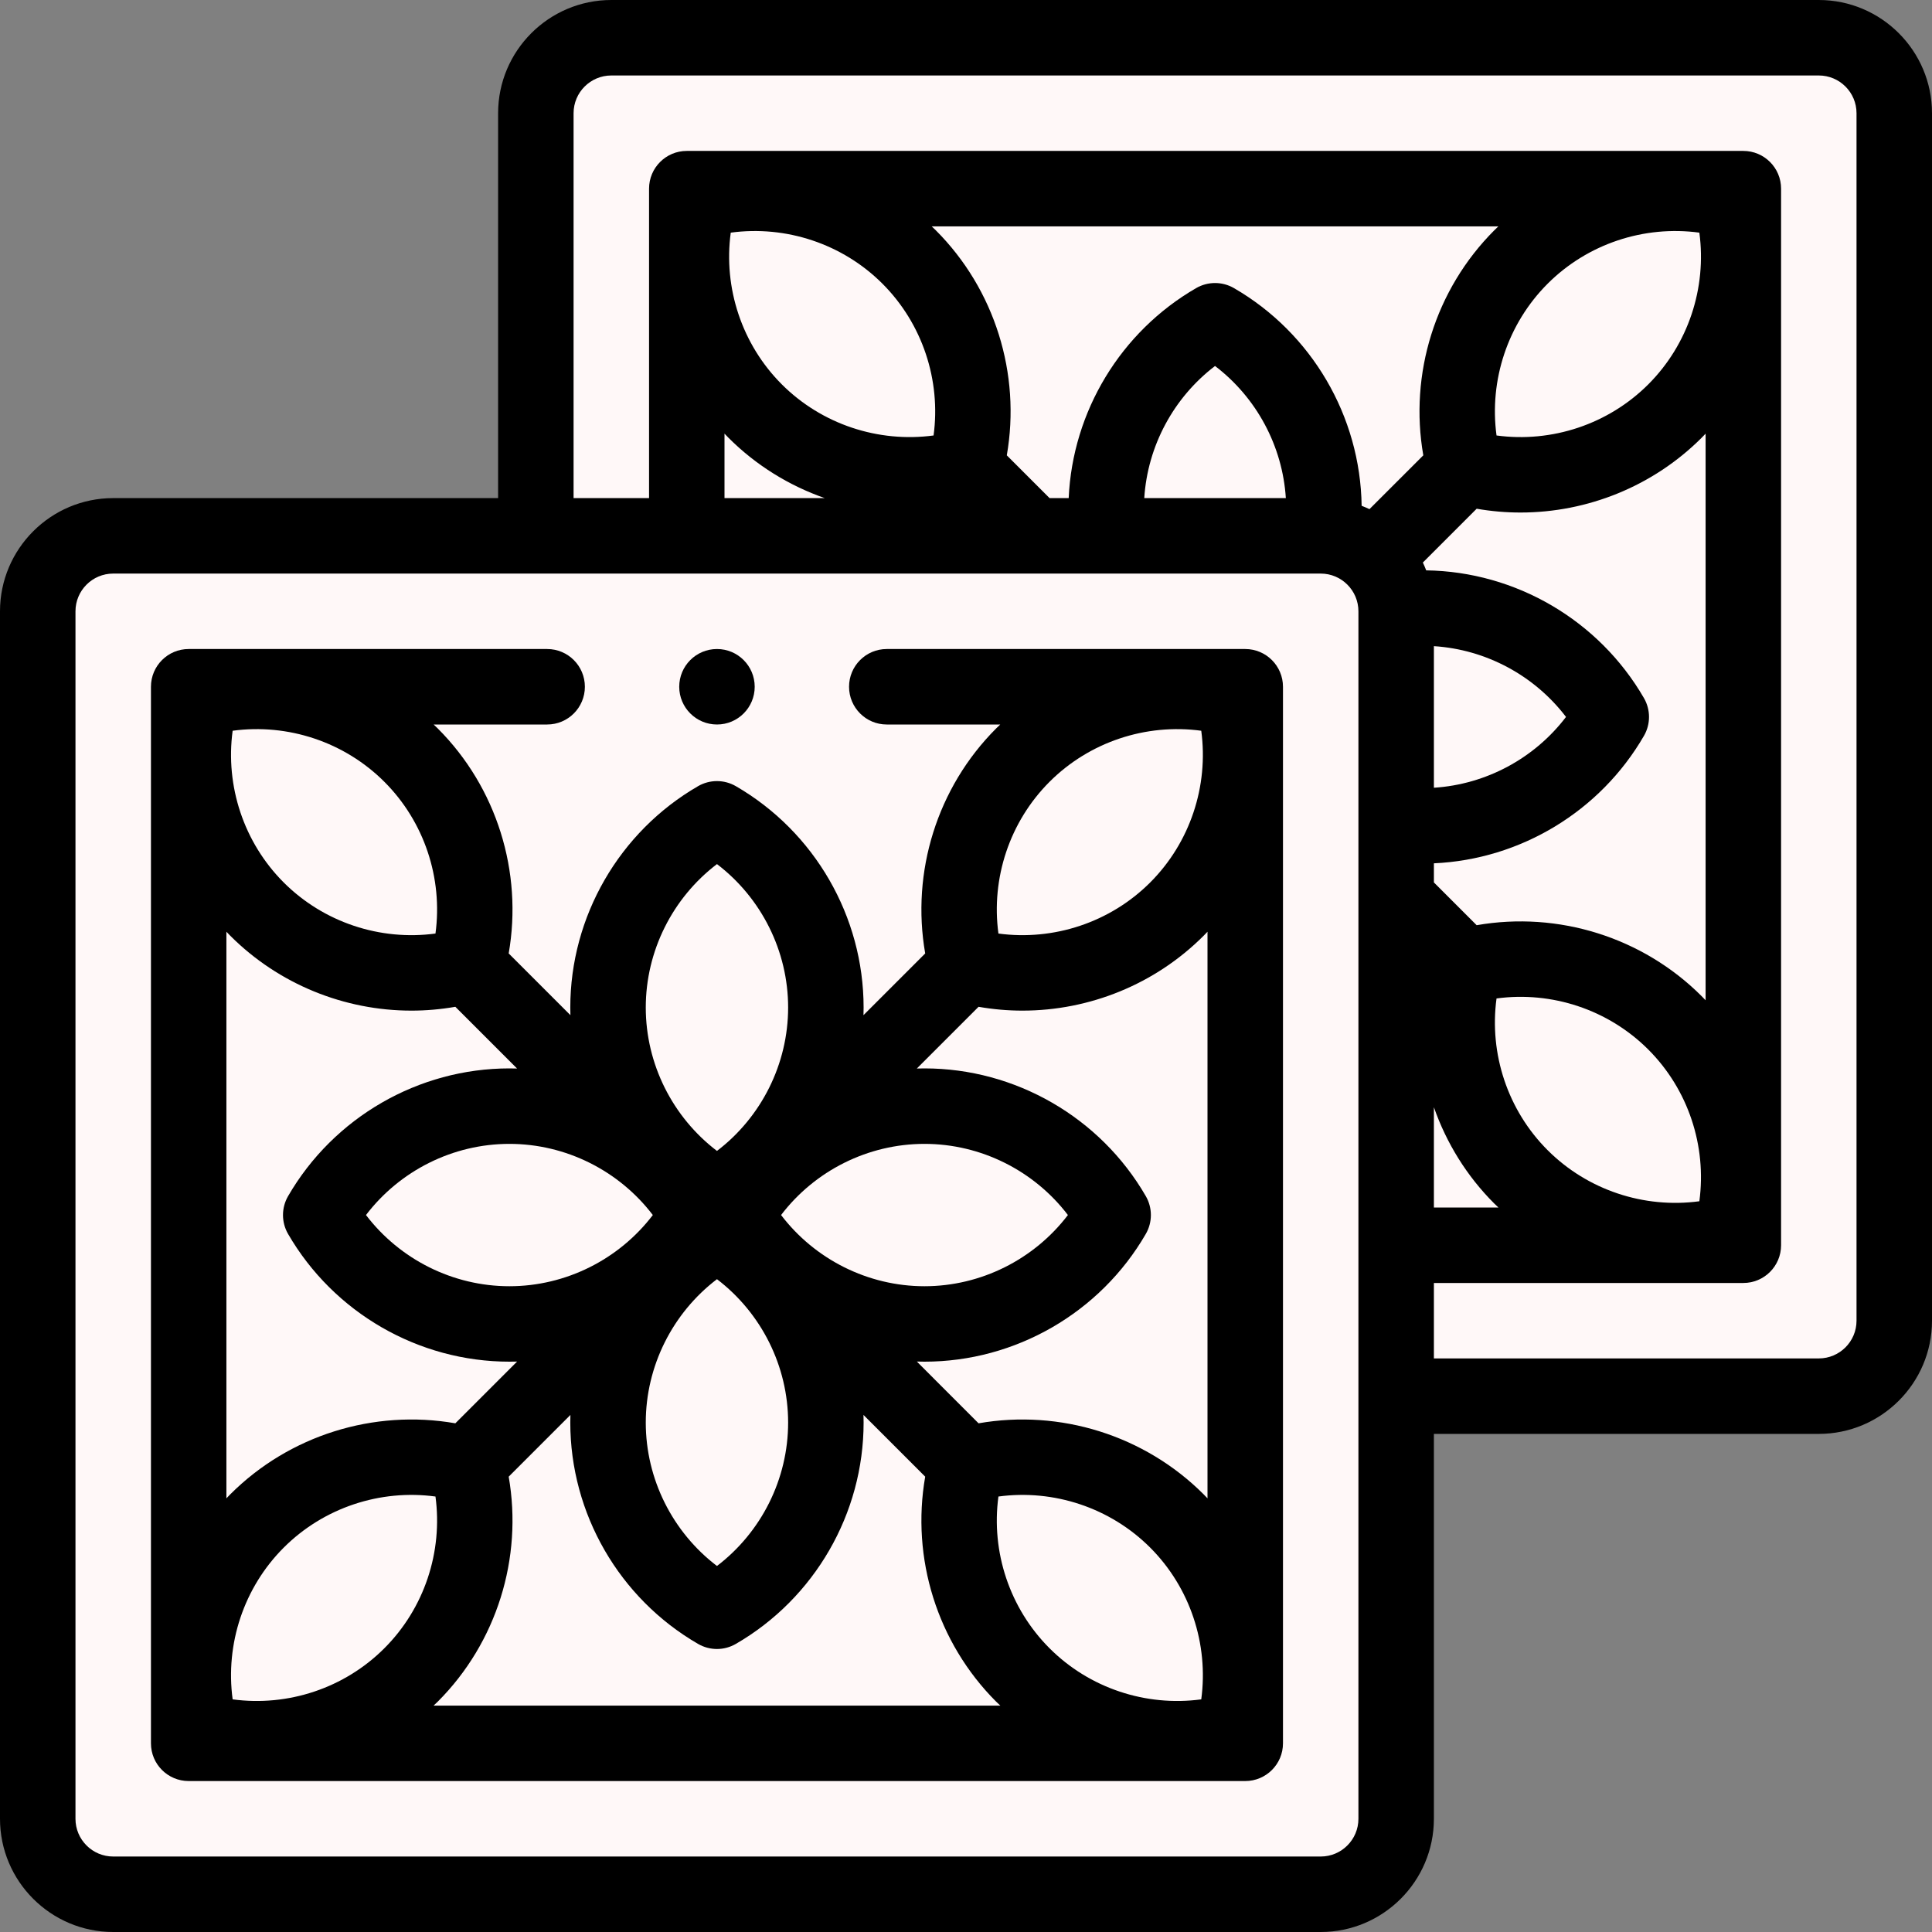 <svg width="60" height="60" viewBox="0 0 60 60" fill="none" xmlns="http://www.w3.org/2000/svg">
<rect x="0" y="0" width="60" height="60" fill="#808080" stroke="none"/>
<g clip-path="url(#clip0_491_4005)">
<rect x="17" y="2" width="41" height="41" rx="2" fill="#FFF8F8"/>
<rect x="17" y="2" width="41" height="41" rx="2" fill="#FFF8F8"/>
<rect x="17" y="2" width="41" height="41" rx="2" fill="#FFF8F8"/>
<rect x="2" y="17" width="41" height="41" rx="2" fill="#FFF8F8"/>
<rect x="2" y="17" width="41" height="41" rx="2" fill="#FFF8F8"/>
<rect x="2" y="17" width="41" height="41" rx="2" fill="#FFF8F8"/>
<path d="M38.672 20.156H27.539C26.892 20.156 26.368 20.681 26.368 21.328C26.368 21.975 26.892 22.5 27.539 22.5H31.064C31.021 22.541 30.978 22.581 30.936 22.623C29.104 24.455 28.291 27.079 28.733 29.61L26.816 31.527C26.818 31.448 26.82 31.368 26.82 31.289C26.82 28.465 25.299 25.831 22.852 24.415C22.489 24.205 22.042 24.205 21.679 24.415C19.232 25.831 17.711 28.465 17.711 31.289C17.711 31.368 17.713 31.448 17.715 31.527L15.798 29.61C16.24 27.079 15.427 24.455 13.595 22.623C13.553 22.581 13.51 22.541 13.467 22.5H16.992C17.64 22.5 18.164 21.975 18.164 21.328C18.164 20.681 17.64 20.156 16.992 20.156H5.859C5.212 20.156 4.688 20.681 4.688 21.328V54.141C4.688 54.788 5.212 55.312 5.859 55.312H38.672C39.319 55.312 39.844 54.788 39.844 54.141V21.328C39.844 20.681 39.319 20.156 38.672 20.156ZM14.141 31.267L16.058 33.184C15.979 33.182 15.9 33.18 15.82 33.18C12.996 33.18 10.362 34.7 8.946 37.148C8.736 37.511 8.736 37.958 8.946 38.321C10.362 40.768 12.996 42.288 15.82 42.288C15.9 42.288 15.979 42.287 16.058 42.285L14.141 44.202C11.611 43.76 8.987 44.573 7.154 46.405C7.112 46.447 7.072 46.49 7.031 46.532V28.936C7.072 28.979 7.112 29.022 7.154 29.063C8.659 30.568 10.697 31.386 12.779 31.386C13.232 31.386 13.688 31.346 14.141 31.267ZM15.82 39.945C14.066 39.945 12.417 39.112 11.366 37.734C12.416 36.356 14.066 35.524 15.82 35.524C17.574 35.524 19.224 36.356 20.274 37.734C19.224 39.112 17.574 39.945 15.82 39.945ZM22.266 39.726C23.644 40.776 24.476 42.426 24.476 44.18C24.476 45.933 23.644 47.583 22.266 48.633C20.887 47.583 20.055 45.933 20.055 44.18C20.055 42.426 20.887 40.776 22.266 39.726ZM24.257 37.734C25.307 36.356 26.957 35.524 28.711 35.524C30.465 35.524 32.114 36.356 33.165 37.734C32.114 39.112 30.465 39.945 28.711 39.945C26.957 39.945 25.307 39.112 24.257 37.734ZM11.937 51.188C10.697 52.429 8.942 53.007 7.225 52.775C6.993 51.058 7.571 49.303 8.811 48.063C10.052 46.822 11.807 46.244 13.524 46.476C13.756 48.193 13.178 49.948 11.937 51.188ZM13.595 52.846C15.427 51.013 16.24 48.389 15.798 45.859L17.715 43.942C17.713 44.021 17.711 44.1 17.711 44.18C17.711 47.004 19.232 49.638 21.679 51.053C21.86 51.158 22.063 51.211 22.266 51.211C22.468 51.211 22.671 51.158 22.852 51.053C25.299 49.638 26.82 47.004 26.82 44.18C26.82 44.1 26.818 44.021 26.816 43.942L28.733 45.859C28.291 48.389 29.104 51.013 30.936 52.846C30.979 52.888 31.023 52.928 31.066 52.969H13.465C13.508 52.928 13.553 52.888 13.595 52.846ZM31.007 46.476C32.724 46.244 34.48 46.822 35.72 48.062C36.96 49.303 37.538 51.058 37.306 52.775C35.589 53.007 33.834 52.429 32.594 51.188C31.354 49.948 30.775 48.193 31.007 46.476ZM37.377 46.405C35.544 44.573 32.92 43.76 30.39 44.202L28.473 42.284C28.552 42.287 28.631 42.288 28.711 42.288C31.535 42.288 34.169 40.768 35.584 38.321C35.794 37.958 35.794 37.511 35.584 37.147C34.169 34.7 31.535 33.18 28.711 33.18C28.631 33.18 28.552 33.182 28.473 33.184L30.39 31.267C30.843 31.346 31.298 31.386 31.752 31.386C33.834 31.386 35.872 30.568 37.377 29.063C37.419 29.021 37.459 28.979 37.5 28.936V46.532C37.459 46.49 37.419 46.447 37.377 46.405V46.405ZM32.594 24.28C33.834 23.04 35.589 22.462 37.306 22.694C37.538 24.411 36.96 26.166 35.72 27.406C34.48 28.646 32.724 29.224 31.007 28.992C30.775 27.275 31.354 25.52 32.594 24.28ZM22.266 26.835C23.644 27.885 24.476 29.535 24.476 31.289C24.476 33.043 23.644 34.693 22.266 35.743C20.887 34.693 20.055 33.043 20.055 31.289C20.055 29.535 20.887 27.885 22.266 26.835V26.835ZM13.524 28.992C11.807 29.224 10.052 28.646 8.811 27.406C7.571 26.166 6.993 24.411 7.225 22.694C8.942 22.462 10.697 23.04 11.937 24.28C13.178 25.52 13.756 27.275 13.524 28.992Z" fill="black"/>
<path d="M56.484 0H18.985C17.046 0 15.469 1.577 15.469 3.516V15.469H3.516C1.577 15.469 0 17.046 0 18.984V56.484C0 58.423 1.577 60 3.516 60H41.016C42.954 60 44.531 58.423 44.531 56.484V44.531H56.484C58.423 44.531 60 42.954 60 41.016V3.516C60 1.577 58.423 0 56.484 0ZM42.187 56.484C42.187 57.131 41.662 57.656 41.016 57.656H3.516C2.869 57.656 2.344 57.131 2.344 56.484V18.985C2.344 18.338 2.869 17.813 3.516 17.813H41.016C41.662 17.813 42.187 18.338 42.187 18.985V56.484H42.187ZM22.694 7.225C24.41 6.993 26.166 7.571 27.406 8.811C28.646 10.052 29.225 11.807 28.993 13.524C27.276 13.755 25.52 13.177 24.28 11.937C23.04 10.697 22.462 8.942 22.694 7.225ZM35.536 15.469C35.639 13.848 36.449 12.346 37.734 11.366C39.02 12.346 39.83 13.848 39.933 15.469H35.536ZM48.634 22.265C47.654 23.551 46.152 24.361 44.531 24.464V20.067C46.152 20.17 47.654 20.98 48.634 22.265ZM52.775 37.306C51.058 37.538 49.303 36.96 48.063 35.72C46.822 34.48 46.244 32.725 46.476 31.008C48.194 30.776 49.949 31.354 51.189 32.594C52.429 33.834 53.007 35.589 52.775 37.306ZM44.531 34.386C44.919 35.496 45.551 36.523 46.406 37.377C46.448 37.419 46.492 37.459 46.535 37.5H44.531V34.386H44.531ZM52.969 31.064C52.928 31.021 52.888 30.978 52.846 30.937C51.014 29.104 48.389 28.291 45.859 28.733L44.531 27.405V26.811C47.221 26.691 49.697 25.198 51.054 22.852C51.264 22.489 51.264 22.042 51.054 21.679C49.657 19.264 47.074 17.753 44.292 17.713C44.26 17.631 44.226 17.549 44.188 17.47L45.859 15.799C46.312 15.878 46.767 15.917 47.221 15.917C49.303 15.917 51.342 15.099 52.846 13.595C52.888 13.553 52.928 13.51 52.969 13.468V31.064H52.969ZM52.775 7.225C53.007 8.942 52.429 10.697 51.189 11.937C49.948 13.177 48.193 13.756 46.476 13.524C46.244 11.807 46.822 10.052 48.063 8.811C49.303 7.571 51.058 6.993 52.775 7.225ZM46.405 7.154C44.573 8.987 43.76 11.611 44.202 14.141L42.53 15.812C42.451 15.774 42.369 15.74 42.287 15.708C42.247 12.926 40.736 10.343 38.321 8.947C37.958 8.737 37.511 8.737 37.148 8.947C34.802 10.303 33.309 12.779 33.189 15.469H32.595L31.267 14.141C31.709 11.611 30.896 8.987 29.064 7.154C29.022 7.112 28.979 7.072 28.936 7.031H46.532C46.49 7.072 46.447 7.112 46.405 7.154V7.154ZM22.5 13.467C22.541 13.51 22.581 13.553 22.623 13.595C23.477 14.449 24.504 15.081 25.613 15.469H22.5V13.467ZM57.656 41.016C57.656 41.662 57.131 42.187 56.484 42.187H44.531V39.844H54.141C54.788 39.844 55.313 39.319 55.313 38.672V5.859C55.313 5.212 54.788 4.687 54.141 4.687H21.328C20.681 4.687 20.157 5.212 20.157 5.859V15.469H17.813V3.516C17.813 2.869 18.338 2.344 18.985 2.344H56.484C57.131 2.344 57.656 2.869 57.656 3.516V41.016H57.656Z" fill="black"/>
<path d="M22.267 22.5C22.914 22.5 23.438 21.975 23.438 21.328C23.438 20.681 22.914 20.156 22.267 20.156H22.266C21.618 20.156 21.094 20.681 21.094 21.328C21.094 21.975 21.619 22.5 22.267 22.5V22.5Z" fill="black"/>
</g>
<defs>
<clipPath id="clip0_491_4005">
<rect width="60" height="60" fill="white"/>
</clipPath>
</defs>
</svg>

